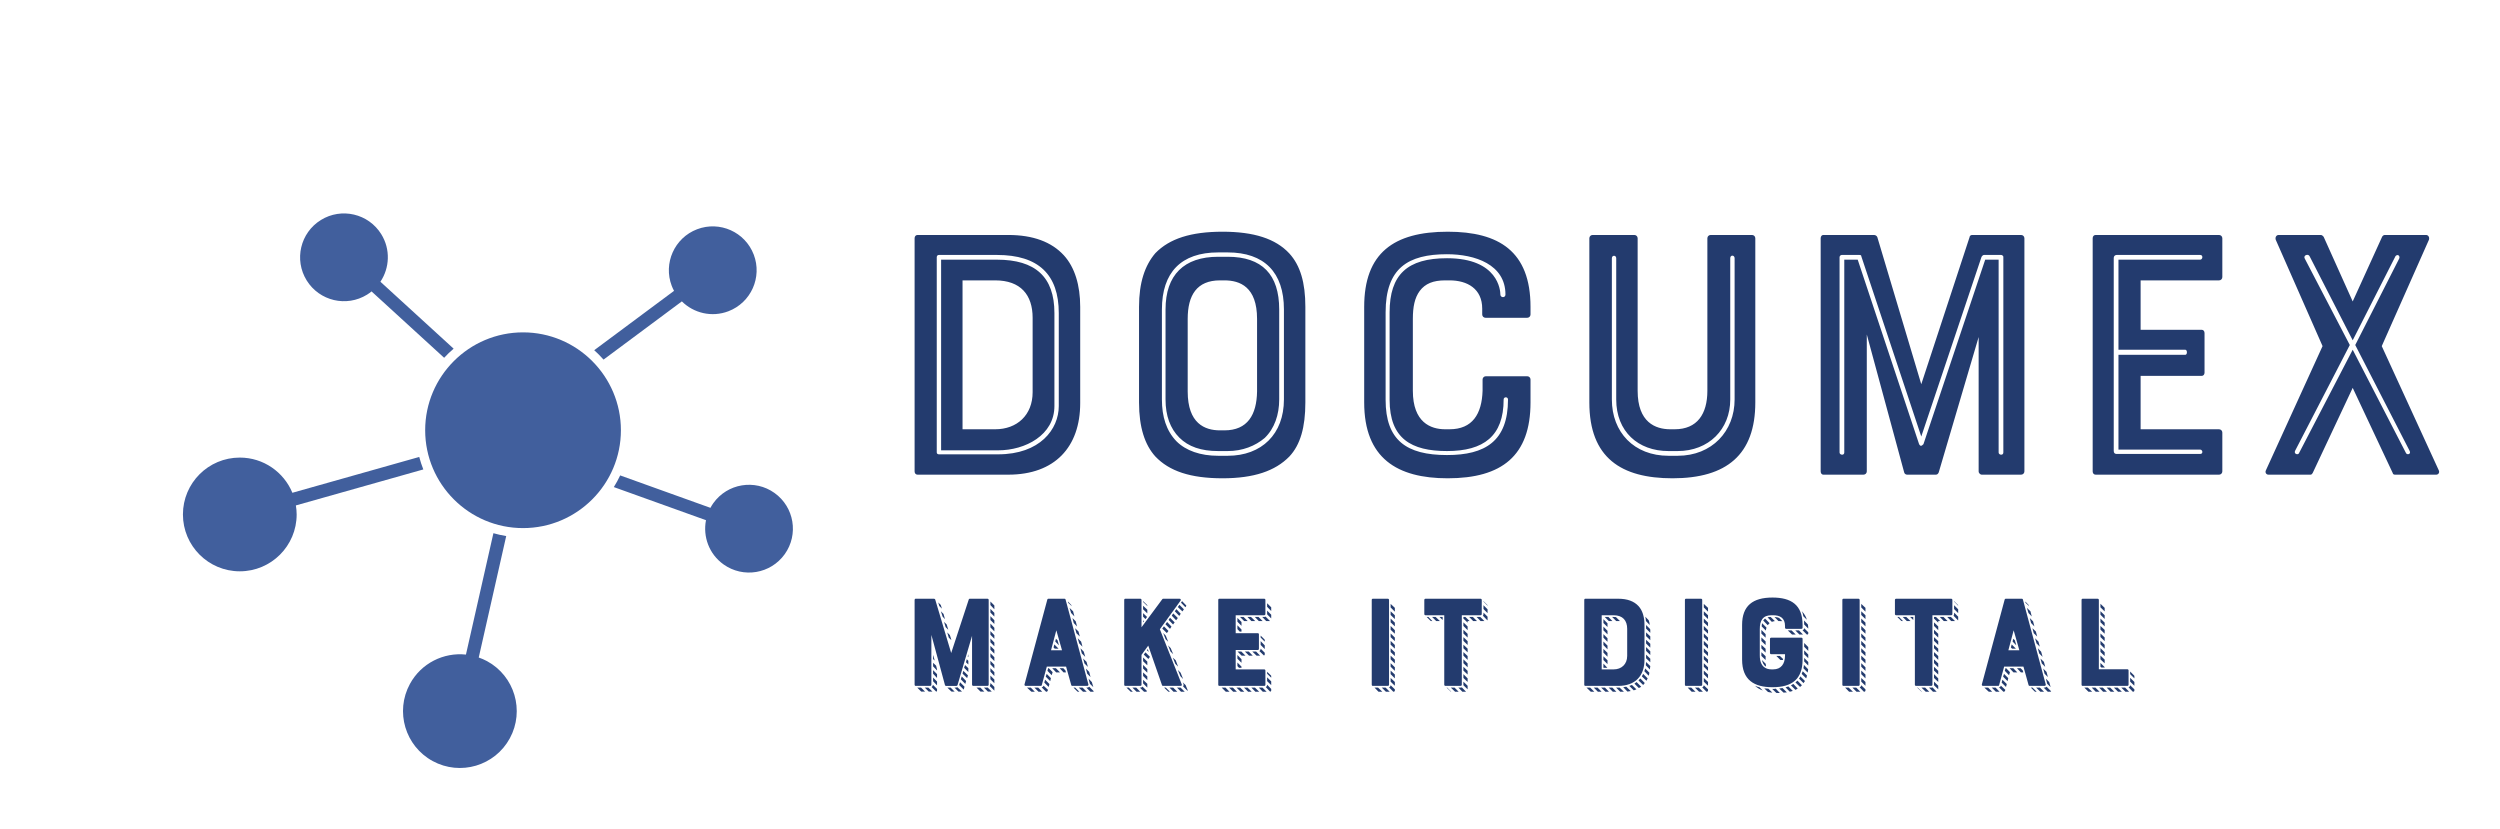 
        <svg xmlns="http://www.w3.org/2000/svg" xmlns:xlink="http://www.w3.org/1999/xlink" version="1.1" width="3153.846" 
        height="1045.496" viewBox="0 0 3153.846 1045.496">
			
			<g transform="scale(7.692) translate(10, 10)">
				<defs id="SvgjsDefs2131"></defs><g id="SvgjsG2132" featureKey="symbolFeature-0" transform="matrix(1.12,0,0,1.12,16.456,14.911)" fill="#415f9d"><g xmlns="http://www.w3.org/2000/svg"><path d="M52.97,26.428c-7.903,0-14.331,6.429-14.331,14.33c0,7.903,6.428,14.331,14.331,14.331c7.901,0,14.33-6.428,14.33-14.331   C67.3,32.856,60.871,26.428,52.97,26.428z"></path><path d="M38.368,46.5c-0.233-0.593-0.436-1.202-0.599-1.828l-18.577,5.247c-1.249-3.026-4.224-5.155-7.698-5.155   c-4.601,0-8.328,3.728-8.328,8.326c0,4.599,3.728,8.328,8.328,8.328c4.599,0,8.326-3.729,8.326-8.328   c0-0.451-0.045-0.889-0.115-1.32L38.368,46.5z"></path><path d="M30.136,20.9c0.23-0.144,0.445-0.302,0.65-0.469l10.63,9.719c0.435-0.474,0.9-0.918,1.389-1.335l-10.721-9.801   c1.357-2.031,1.497-4.75,0.126-6.961c-1.87-3.016-5.83-3.946-8.846-2.076c-3.018,1.87-3.945,5.831-2.076,8.847   S27.119,22.771,30.136,20.9z"></path><path d="M64.758,30.416l11.468-8.525c1.736,1.72,4.377,2.373,6.811,1.447c3.315-1.265,4.98-4.977,3.717-8.292   c-1.265-3.317-4.977-4.981-8.294-3.718c-3.314,1.263-4.98,4.977-3.716,8.292c0.097,0.254,0.213,0.495,0.337,0.729l-11.69,8.69   C63.872,29.469,64.33,29.929,64.758,30.416z"></path><path d="M47.697,74.572c-0.396-0.215-0.804-0.385-1.215-0.53l4.023-17.785c-0.637-0.102-1.263-0.244-1.875-0.42L44.609,73.61   c-3.254-0.348-6.547,1.25-8.206,4.303c-2.194,4.041-0.699,9.097,3.341,11.293c4.042,2.196,9.098,0.7,11.293-3.341   C53.232,81.824,51.738,76.768,47.697,74.572z"></path><path d="M89.794,49.945c-2.887-2.062-6.901-1.394-8.962,1.495c-0.159,0.222-0.296,0.451-0.42,0.683l-13.218-4.748   c-0.275,0.591-0.585,1.16-0.93,1.708l13.496,4.849c-0.47,2.398,0.446,4.958,2.565,6.471c2.889,2.063,6.901,1.393,8.965-1.495   C93.354,56.02,92.683,52.007,89.794,49.945z"></path></g></g><g id="SvgjsG2133" featureKey="nameFeature-0" transform="matrix(1.489,0,0,1.489,134.402,8.288)" fill="#233b6e"><path d="M14.08 13.6 c2.72 0 4.76 0.76 6.12 2.24 c1.2 1.32 1.8 3.28 1.8 5.68 l0 10.6 c0 4.84 -2.8 7.88 -7.92 7.88 l-10 0 c-0.2 0 -0.32 -0.16 -0.32 -0.36 l0 -25.68 c0 -0.2 0.12 -0.36 0.32 -0.36 l10 0 z M16.76 30.92 l0 -8.2 c0 -2.52 -1.32 -4.12 -4.12 -4.12 l-3.6 0 l0 16.4 l3.6 0 c2.4 0 4.12 -1.56 4.12 -4.08 z M6.2 16.04 l0 21.52 c0 0.16 0.16 0.2 0.24 0.2 l6.52 0 c4.6 0 6.68 -2.76 6.68 -5.32 l0 -10.24 c0 -4.24 -2.24 -6.4 -6.8 -6.4 l-6.4 0 c-0.08 0 -0.24 0.04 -0.24 0.24 z M19.16 22.2 l0 10.24 c0 3.2 -3.2 4.88 -6.2 4.88 l-6.28 0 l0 -21 l6.16 0 c4.2 0 6.32 1.88 6.32 5.88 z M37.68 13.24 c3.44 0 5.84 0.76 7.36 2.4 c1.2 1.32 1.76 3.2 1.76 5.88 l0 10.52 c0 2.76 -0.56 4.68 -1.76 5.96 c-1.56 1.6 -3.92 2.4 -7.36 2.4 c-3.56 0 -5.88 -0.8 -7.4 -2.4 c-1.16 -1.28 -1.8 -3.2 -1.8 -5.96 l0 -10.52 c0 -2.68 0.64 -4.56 1.8 -5.92 c1.56 -1.6 3.92 -2.36 7.4 -2.36 z M41.48 30.84 l0 -8 c0 -3.52 -1.88 -4.24 -3.6 -4.24 l-0.48 0 c-2.56 0 -3.56 1.64 -3.56 4.24 l0 8 c0 3.52 1.88 4.28 3.56 4.28 l0.48 0 c2.56 0 3.56 -1.72 3.6 -4.28 z M31 21.8 l0 9.92 c0 1.88 0.48 3.44 1.6 4.6 c1.04 1.04 2.64 1.6 4.6 1.6 l1.04 0 c3.76 0 6.2 -2.4 6.2 -6.2 l0 -9.92 c0 -4.08 -2.16 -6.28 -6.2 -6.28 l-1.04 0 c-4.08 0 -6.2 2.2 -6.2 6.28 z M38.24 37.4 l-1.04 0 c-1.88 0 -3.28 -0.48 -4.28 -1.48 s-1.52 -2.4 -1.52 -4.2 l0 -9.92 c0 -3.8 2.04 -5.8 5.8 -5.8 l1.04 0 c3.8 0 5.68 1.96 5.68 5.8 l0 9.92 c0 1.68 -0.52 3.2 -1.6 4.24 c-1.04 0.88 -2.44 1.44 -4.08 1.44 z M66.32 30.76 l0 -1.24 c0 -0.2 0.16 -0.36 0.36 -0.36 l4.56 0 c0.2 0 0.36 0.16 0.36 0.36 l0 2.52 c0 5.88 -3.16 8.36 -9.12 8.36 c-5.56 0 -9.2 -2.2 -9.2 -8.36 l0 -10.52 c0 -5.92 3.24 -8.28 9.2 -8.28 c5.64 0 9.12 2.16 9.12 8.28 l0 0.84 c0 0.2 -0.16 0.36 -0.36 0.36 l-4.6 0 c-0.2 0 -0.36 -0.16 -0.36 -0.36 l0 -0.64 c0 -2.2 -1.64 -3.12 -3.6 -3.12 l-0.48 0 c-1.32 0 -2.2 0.36 -2.8 1.16 c-0.56 0.76 -0.76 1.76 -0.76 3.08 l0 7.92 c0 3.48 1.96 4.24 3.56 4.24 l0.48 0 c2.52 0 3.56 -1.68 3.64 -4.24 z M62.4 15.72 c-4.28 0 -6.76 1.52 -6.76 6.4 l0 9.64 c0 4.44 2.28 6.08 6.76 6.08 c4.2 0 6.72 -1.52 6.72 -6.12 c0 -0.32 -0.48 -0.32 -0.48 0 c0 4.04 -2.2 5.68 -6.24 5.68 c-3.92 0 -6.32 -1.36 -6.32 -5.64 l0 -9.64 c0 -4.16 1.96 -5.96 6.32 -5.96 c5.68 0 5.88 3.6 5.88 4 c0 0.36 0.56 0.4 0.56 0 c0 -3.32 -3.36 -4.44 -6.44 -4.44 z M91.08 30.76 l0 -16.8 c0 -0.2 0.16 -0.36 0.36 -0.36 l4.56 0 c0.2 0 0.36 0.16 0.36 0.36 l0 18.08 c0 5.76 -3.16 8.36 -9.12 8.36 c-5.64 0 -9.16 -2.24 -9.16 -8.36 l0 -18.08 c0 -0.2 0.16 -0.36 0.36 -0.36 l4.6 0 c0.2 0 0.36 0.16 0.36 0.36 l0 16.8 c0 3.48 1.96 4.24 3.6 4.24 l0.48 0 c2.48 0 3.6 -1.68 3.6 -4.24 z M80.56 16.16 l0 15.56 c0 3.6 2.44 6.2 6.24 6.2 l1 0 c3.8 0 6.28 -2.72 6.28 -6.2 l0 -15.56 c0 -0.36 -0.48 -0.4 -0.48 0 l0 15.56 c0 3.28 -2.36 5.68 -5.8 5.68 l-1 0 c-3.36 0 -5.76 -2.16 -5.76 -5.68 l0 -15.56 c0 -0.36 -0.48 -0.36 -0.48 0 z M125.64 13.6 c0.2 0 0.36 0.16 0.36 0.36 l0 25.68 c0 0.2 -0.16 0.36 -0.36 0.36 l-4.36 0 c-0.12 0 -0.32 -0.16 -0.32 -0.36 l0 -14.8 l-4.4 14.92 c-0.08 0.16 -0.16 0.24 -0.32 0.24 l-3.16 0 c-0.12 0 -0.28 -0.08 -0.32 -0.24 l-4.12 -15.2 l0 15.08 c0 0.2 -0.16 0.36 -0.36 0.36 l-4.44 0 c-0.16 0 -0.28 -0.16 -0.28 -0.36 l0 -25.68 c0 -0.2 0.12 -0.36 0.28 -0.36 l5.6 0 c0.16 0 0.32 0.12 0.36 0.24 l4.84 16.2 l5.32 -16.2 c0 -0.12 0.12 -0.24 0.28 -0.24 l5.4 0 z M123.16 37.56 c0 0.28 0.52 0.36 0.52 0 l0 -21.56 c0 -0.08 -0.12 -0.2 -0.24 -0.2 l-1.88 0 c-0.16 0 -0.2 0.12 -0.28 0.2 l-6.64 19.8 l-6.6 -19.84 c0 -0.12 -0.08 -0.16 -0.2 -0.16 l-1.96 0 c-0.12 0 -0.24 0.12 -0.24 0.24 l0 21.52 c0 0.28 0.52 0.36 0.52 0 l0 -21.24 l1.48 0 l6.76 20.32 c0.16 0.28 0.28 0.2 0.48 0 l6.8 -20.32 l1.48 0 l0 21.24 z M133.84 40 c-0.2 0 -0.32 -0.16 -0.32 -0.36 l0 -25.68 c0 -0.2 0.12 -0.36 0.32 -0.36 l13.6 0 c0.2 0 0.36 0.16 0.36 0.36 l0 4.28 c0 0.2 -0.16 0.36 -0.36 0.36 l-8.64 0 l0 5.44 l6.72 0 c0.2 0 0.32 0.16 0.32 0.36 l0 4.36 c0 0.2 -0.12 0.36 -0.32 0.36 l-6.72 0 l0 5.88 l8.64 0 c0.2 0 0.36 0.16 0.36 0.36 l0 4.28 c0 0.2 -0.16 0.36 -0.36 0.36 l-13.6 0 z M135.84 16.12 l0 21.28 c0 0.24 0.16 0.32 0.32 0.32 l9.2 0 c0.36 0 0.28 -0.48 0 -0.48 l-9 0 l0 -10.44 l7.36 0 c0.24 0 0.24 -0.56 0 -0.56 l-7.36 0 l0 -9.92 l9 0 c0.28 0 0.36 -0.52 0 -0.52 l-9.2 0 c-0.16 0 -0.32 0.12 -0.32 0.32 z M165.68 13.6 l4.56 0 c0.24 0 0.4 0.24 0.32 0.52 l-5.2 11.72 l6.28 13.68 c0.12 0.24 -0.04 0.48 -0.28 0.48 l-4.52 0 c-0.16 0 -0.24 -0.04 -0.28 -0.2 l-4.4 -9.36 l-4.4 9.36 c-0.12 0.2 -0.16 0.2 -0.32 0.2 l-4.56 0 c-0.24 0 -0.4 -0.24 -0.28 -0.48 l6.24 -13.68 l-5.16 -11.72 c-0.08 -0.28 0.08 -0.52 0.32 -0.52 l4.64 0 c0.16 0 0.24 0.12 0.32 0.2 l3.2 7.12 l3.24 -7.12 c0.04 -0.08 0.16 -0.2 0.28 -0.2 z M168.04 37.64 c0.12 0.2 0.56 0.12 0.4 -0.24 l-6 -11.68 l4.84 -9.52 c0.12 -0.24 -0.12 -0.56 -0.4 -0.28 l-4.72 9.28 l-4.76 -9.28 c-0.16 -0.28 -0.72 -0.08 -0.52 0.28 l4.96 9.52 l-6.04 11.68 c-0.12 0.36 0.36 0.44 0.44 0.24 l5.92 -11.4 z"></path></g><g id="SvgjsG2134" featureKey="sloganFeature-0" transform="matrix(1.083,0,0,1.083,137.964,80.832)" fill="#233b6e"><path d="M12.92 6.8 c0.1 0 0.18 0.08 0.18 0.18 l0 12.84 c0 0.1 -0.08 0.18 -0.18 0.18 l-2.18 0 c-0.06 0 -0.16 -0.08 -0.16 -0.18 l0 -7.4 l-2.2 7.46 c-0.04 0.08 -0.08 0.12 -0.16 0.12 l-1.58 0 c-0.06 0 -0.14 -0.04 -0.16 -0.12 l-2.06 -7.6 l0 7.54 c0 0.1 -0.08 0.18 -0.18 0.18 l-2.22 0 c-0.08 0 -0.14 -0.08 -0.14 -0.18 l0 -12.84 c0 -0.1 0.06 -0.18 0.14 -0.18 l2.8 0 c0.08 0 0.16 0.06 0.18 0.12 l2.42 8.1 l2.66 -8.1 c0 -0.06 0.06 -0.12 0.14 -0.12 l2.7 0 z M13.96 8.4 l-0.6 -0.64 l0 -0.54 l0.6 0.6 l0 0.58 z M13.96 9.5 l-0.6 -0.6 l0 -0.56 l0.6 0.6 l0 0.56 z M13.96 10.62 l-0.6 -0.6 l0 -0.58 l0.6 0.62 l0 0.56 z M13.96 11.74 l-0.6 -0.6 l0 -0.58 l0.6 0.64 l0 0.54 z M13.96 12.86 l-0.6 -0.6 l0 -0.56 l0.6 0.62 l0 0.54 z M13.96 14 l-0.6 -0.6 l0 -0.58 l0.6 0.62 l0 0.56 z M13.96 15.12 l-0.6 -0.6 l0 -0.58 l0.6 0.6 l0 0.58 z M6.02 8.3 l-0.4 -0.4 l-0.16 -0.54 l0.36 0.36 c0.02 0.02 0.04 0.04 0.04 0.08 z M13.96 16.24 l-0.6 -0.6 l0 -0.58 l0.6 0.6 l0 0.58 z M13.96 17.36 l-0.6 -0.62 l0 -0.54 l0.6 0.6 l0 0.56 z M6.48 9.9 l-0.36 -0.4 l-0.26 -0.8 l0.4 0.4 z M13.96 18.5 l-0.6 -0.64 l0 -0.54 l0.6 0.6 l0 0.58 z M6.98 11.5 l-0.4 -0.4 l-0.24 -0.8 l0.4 0.4 z M10.02 15.2 l0 0.44 l-0.1 -0.1 z M13.96 19.6 l-0.6 -0.6 l0 -0.56 l0.6 0.6 l0 0.56 z M7.42 13.04 l-0.36 -0.34 l-0.24 -0.8 l0.4 0.4 l0.22 0.7 z M10.02 16.2 l0 0.56 l-0.36 -0.34 l0.12 -0.46 z M9.52 16.84 l0.5 0.48 l0 0.58 l-0.64 -0.64 z M12.38 20.26 l0.38 0 c0.08 0 0.12 0 0.18 -0.02 l0.62 0.62 l-0.58 0 z M11.86 20.86 l-0.6 -0.6 l0.58 0 l0.6 0.6 l-0.58 0 z M9.84 18.82 l-0.7 -0.68 l0.12 -0.42 l0.7 0.68 z M9.56 19.7 l-0.68 -0.7 l0.14 -0.44 l0.66 0.7 z M8.62 19.86 l0.02 -0.02 l0.12 -0.4 l0.68 0.68 l-0.12 0.44 z M4.72 15.4 l0.2 0.76 l-0.24 -0.22 l0 -0.58 z M7.92 20.26 l0.14 0 c0.1 0 0.22 -0.02 0.3 -0.06 l0.7 0.66 l-0.54 0 z M4.68 16.5 l0.46 0.44 l0.14 0.58 l0 0.14 l-0.6 -0.62 l0 -0.54 z M7.42 20.82 l-0.58 -0.56 l0.5 0 l0.6 0.6 l-0.42 0 c-0.04 0 -0.08 0 -0.1 -0.04 z M5.28 18.8 l-0.6 -0.64 l0 -0.54 l0.6 0.6 l0 0.58 z M5.28 19.92 l-0.6 -0.62 l0 -0.56 l0.6 0.6 l0 0.58 z M4.44 20.16 c0.12 -0.04 0.2 -0.2 0.22 -0.32 l0.62 0.62 l0 0.26 c0 0.08 -0.04 0.14 -0.14 0.14 z M4.02 20.86 l-0.6 -0.6 l0.54 0 l0.62 0.6 l-0.56 0 z M2.88 20.86 l-0.6 -0.6 l0.58 0 l0.6 0.6 l-0.58 0 z M13.26 20.02 c0.06 -0.1 0.1 -0.22 0.1 -0.36 l0 -0.1 l0.6 0.6 l0 0.56 z M21.982 6.92 c0.02 -0.06 0.06 -0.12 0.14 -0.12 l2.48 0 c0.08 0 0.12 0.06 0.14 0.12 l3.46 12.86 c0.02 0.12 -0.06 0.22 -0.18 0.22 l-2.28 0 c-0.06 0 -0.12 -0.04 -0.14 -0.12 l-0.78 -2.8 l-2.92 0 l-0.76 2.8 c-0.02 0.08 -0.06 0.12 -0.14 0.12 l-2.3 0 c-0.12 0 -0.2 -0.1 -0.18 -0.22 z M22.542 14.6 l1.66 0 l-0.86 -3.02 z M21.122 20.22 c0.16 -0.04 0.26 -0.14 0.28 -0.26 l0.68 0.64 l-0.06 0.16 c-0.02 0.06 -0.08 0.12 -0.14 0.12 l-0.1 0 z M29.022 20.82 c-0.02 0.04 -0.08 0.06 -0.12 0.06 l-0.4 0 l-0.62 -0.62 l0.14 0 c0.12 0 0.22 -0.06 0.3 -0.14 z M21.522 19.5 l0.12 -0.44 l0.66 0.66 l-0.12 0.44 z M21.742 18.6 l0.14 -0.42 l0.64 0.64 l-0.1 0.46 z M22.102 17.32 l0.1 0 l0.58 0.6 l-0.14 0.46 l-0.64 -0.66 z M26.742 20.26 l0.58 0 l0.62 0.62 l-0.56 0 z M23.322 17.96 l-0.6 -0.64 l0.56 0 l0.62 0.64 l-0.58 0 z M20.022 20.26 l0.58 0 l0.6 0.62 l-0.56 0 z M20.082 20.88 l-0.48 0 c-0.02 0 -0.08 -0.02 -0.1 -0.06 l-0.6 -0.56 l0.58 0 z M24.802 17.96 l-0.36 0 l-0.6 -0.64 l0.56 0 l0.32 0.34 z M26.902 12.52 l-0.52 -0.5 l-0.2 -0.76 l0.52 0.5 z M28.122 17.12 l-0.52 -0.52 l-0.2 -0.74 l0.52 0.5 z M28.522 18.66 l-0.5 -0.5 l-0.2 -0.78 l0.5 0.5 z M27.721 15.6 l-0.52 -0.52 l-0.2 -0.78 l0.5 0.52 z M25.342 8.18 l0.54 0.52 l0.2 0.78 l-0.5 -0.52 z M28.942 20.18 l-0.52 -0.5 l-0.2 -0.78 l0.5 0.52 z M27.302 14.06 l-0.5 -0.5 l-0.22 -0.78 l0.52 0.52 z M26.482 11 l-0.5 -0.52 l-0.2 -0.76 l0.5 0.5 z M22.922 14.18 l0.12 -0.46 l0.64 0.64 l-0.58 0 z M23.522 13.08 l0.22 0.78 l-0.56 -0.58 l0.1 -0.42 z M25.942 20.26 l0.26 0 l0.62 0.62 l-0.2 0 c-0.04 0 -0.1 -0.02 -0.12 -0.06 z M25.142 7.42 l-0.04 -0.2 l0.44 0.46 c0.04 0.02 0.08 0.08 0.08 0.12 l0.06 0.12 z M42.023 6.8 c0.14 0 0.22 0.16 0.14 0.28 l-3.14 4.34 l3.32 8.36 c0.04 0.1 -0.02 0.22 -0.16 0.22 l-2.7 0 c-0.06 0 -0.12 -0.04 -0.14 -0.12 l-2.08 -5.98 l-1.02 1.4 l0 4.52 c0 0.1 -0.08 0.18 -0.18 0.18 l-2.28 0 c-0.1 0 -0.16 -0.08 -0.16 -0.18 l0 -12.84 c0 -0.1 0.06 -0.18 0.16 -0.18 l2.28 0 c0.1 0 0.18 0.08 0.18 0.18 l0 4.14 l3.14 -4.24 c0.06 -0.08 0.08 -0.08 0.16 -0.08 l2.48 0 z M42.223 7.4 c0.12 -0.2 0.14 -0.22 0.16 -0.24 l0.58 0.6 c0.08 0.06 0.08 0.12 0.02 0.2 l-0.1 0.12 z M41.743 8.06 l0.24 -0.34 l0.68 0.68 l-0.22 0.32 z M41.283 8.7 l0.24 -0.32 l0.66 0.7 l-0.22 0.32 z M41.743 9.72 l-0.26 0.34 l-0.66 -0.7 l0.22 -0.34 z M41.263 10.38 l-0.24 0.32 l-0.68 -0.7 l0.22 -0.32 z M36.483 7.16 l0.58 0.56 c0.02 0.04 0.06 0.06 0.06 0.1 l0 0.08 l-0.64 -0.62 l0 -0.12 z M40.783 11.02 l-0.22 0.34 l-0.7 -0.7 l0.26 -0.34 z M40.323 11.68 l-0.24 0.32 l-0.7 -0.68 l0.26 -0.34 z M37.123 8.46 l0 0.56 l-0.64 -0.62 l0 -0.54 z M37.083 9.56 l-0.24 0.32 l-0.36 -0.36 l0 -0.54 z M39.523 11.98 l0.4 0.42 l0.36 0.92 l-0.4 -0.4 z M36.483 10.38 l0 -0.3 l0.14 0.12 z M40.263 13.86 l0.4 0.42 l0.38 0.92 l-0.42 -0.42 z M40.983 15.72 l0.44 0.4 l0.36 0.96 l-0.42 -0.42 z M41.743 17.58 l0.42 0.42 l0.38 0.96 l-0.42 -0.44 z M37.343 14.86 l-0.28 -0.26 l0.12 -0.18 z M42.923 19.88 l0.3 0.74 c0.02 0.06 0.02 0.08 0 0.14 l-0.68 -0.68 c0.08 -0.12 0.1 -0.28 0.04 -0.4 l-0.1 -0.22 z M36.583 15.26 l0.26 -0.34 l0.68 0.68 l-0.24 0.32 z M42.223 20.88 l-0.6 -0.62 l0.54 0 l0.62 0.62 l-0.56 0 z M37.123 16.32 l0 0.56 l-0.64 -0.62 l0 -0.56 z M40.483 20.26 l0.56 0 l0.62 0.62 l-0.58 0 z M39.663 20.26 l0.26 0 l0.62 0.62 l-0.18 0 c-0.04 0 -0.1 -0.02 -0.12 -0.06 c-0.06 -0.04 -0.36 -0.34 -0.58 -0.56 z M37.123 17.46 l0 0.54 l-0.64 -0.62 l0 -0.56 z M37.123 18.56 l0 0.56 l-0.64 -0.62 l0 -0.54 z M36.483 19.62 l0 -0.54 l0.64 0.6 l0 0.58 z M36.943 20.88 l-0.32 0 l-0.64 -0.62 l0.08 0 c0.16 0 0.26 -0.06 0.32 -0.16 l0.7 0.68 c-0.02 0.04 -0.1 0.1 -0.14 0.1 z M36.043 20.88 l-0.56 0 l-0.62 -0.62 l0.58 0 z M33.963 20.26 l0.36 0 l0.6 0.62 l-0.28 0 c-0.06 0 -0.08 -0.02 -0.1 -0.06 c-0.06 -0.04 -0.32 -0.32 -0.58 -0.56 z M48.025 20 c-0.1 0 -0.16 -0.08 -0.16 -0.18 l0 -12.84 c0 -0.1 0.06 -0.18 0.16 -0.18 l6.8 0 c0.1 0 0.18 0.08 0.18 0.18 l0 2.14 c0 0.1 -0.08 0.18 -0.18 0.18 l-4.32 0 l0 2.72 l3.36 0 c0.1 0 0.16 0.08 0.16 0.18 l0 2.18 c0 0.1 -0.06 0.18 -0.16 0.18 l-3.36 0 l0 2.94 l4.32 0 c0.1 0 0.18 0.08 0.18 0.18 l0 2.14 c0 0.1 -0.08 0.18 -0.18 0.18 l-6.8 0 z M54.285 14.36 l0.62 0.62 l0 0.28 c0 0.06 -0.08 0.14 -0.12 0.14 l-0.7 -0.68 c0.12 -0.06 0.2 -0.2 0.2 -0.36 z M55.265 19.82 l0.62 0.64 l0 0.24 c0 0.08 -0.08 0.16 -0.16 0.18 l-0.66 -0.7 c0.12 -0.06 0.2 -0.2 0.2 -0.36 z M54.285 13.8 l0 -0.58 l0.62 0.64 l0 0.56 z M50.765 10.28 l0 -0.58 l0.62 0.62 l0 0.58 z M51.405 15.42 l-0.62 -0.62 l0.58 0 l0.62 0.62 l-0.58 0 z M55.705 10.18 l-0.58 0 l-0.6 -0.62 l0.3 0 c0.08 0 0.16 -0.04 0.2 -0.06 z M50.685 20.88 l-0.56 0 l-0.62 -0.62 l0.58 0 z M48.385 20.26 l0.58 0 l0.6 0.62 l-0.56 0 z M55.265 19.28 l0 -0.58 l0.62 0.62 l0 0.56 z M53.025 14.8 l0.58 0 l0.6 0.62 l-0.54 0 z M54.005 10.18 l-0.6 -0.62 l0.56 0 l0.62 0.62 l-0.58 0 z M54.005 20.26 l0.56 0 l0.62 0.62 l-0.58 0 z M52.285 9.56 l0.54 0 l0.64 0.62 l-0.58 0 z M53.425 20.26 l0.64 0.62 l-0.58 0 l-0.6 -0.62 l0.54 0 z M52.485 14.8 l0.6 0.62 l-0.56 0 l-0.62 -0.62 l0.58 0 z M51.805 20.88 l-0.54 0 l-0.64 -0.62 l0.56 0 z M55.885 9.22 l0 0.56 l-0.62 -0.62 l0 -0.56 z M51.385 15.96 l0 0.54 l-0.62 -0.62 l0 -0.56 z M55.885 8.1 l0 0.56 l-0.62 -0.64 l0 -0.54 z M51.165 9.56 l0.54 0 l0.62 0.62 l-0.54 0 z M52.925 20.88 l-0.54 0 l-0.62 -0.62 l0.54 0 z M50.765 11.4 l0 -0.58 l0.62 0.64 l0 0.32 l-0.26 0 z M50.765 17 l0 -0.54 l0.62 0.62 l0 0.18 l-0.38 0 z M54.285 12.38 l0.58 0.58 c0.04 0.04 0.04 0.06 0.04 0.12 l0 0.22 l-0.62 -0.62 l0 -0.3 z M55.885 18.52 l0 0.24 l-0.62 -0.6 l0 -0.3 l0.56 0.54 c0.06 0.06 0.06 0.08 0.06 0.12 z M71.268 20 c-0.1 0 -0.16 -0.08 -0.16 -0.18 l0 -12.84 c0 -0.1 0.06 -0.18 0.16 -0.18 l2.28 0 c0.1 0 0.18 0.08 0.18 0.18 l0 12.84 c0 0.1 -0.08 0.18 -0.18 0.18 l-2.28 0 z M73.968 8.12 l0 -0.54 l0.64 0.6 l0 0.58 z M73.968 9.26 l0 -0.56 l0.64 0.6 l0 0.58 z M73.968 10.38 l0 -0.58 l0.64 0.62 l0 0.56 z M73.968 11.5 l0 -0.58 l0.64 0.64 l0 0.54 z M73.968 12.62 l0 -0.56 l0.64 0.62 l0 0.54 z M73.968 13.76 l0 -0.58 l0.64 0.62 l0 0.56 z M73.968 14.88 l0 -0.58 l0.64 0.62 l0 0.56 z M73.968 15.98 l0 -0.56 l0.64 0.6 l0 0.58 z M73.968 17.1 l0 -0.54 l0.64 0.62 l0 0.54 z M73.968 18.22 l0 -0.54 l0.64 0.6 l0 0.58 z M73.968 19.36 l0 -0.56 l0.64 0.6 l0 0.58 z M73.728 20.22 c0.12 -0.04 0.22 -0.16 0.24 -0.32 l0.64 0.62 l0 0.18 c0 0.1 -0.08 0.18 -0.18 0.18 l-0.06 0 z M72.628 20.26 l0.58 0 l0.62 0.62 l-0.58 0 z M72.128 20.88 l-0.6 -0.62 l0.54 0 l0.64 0.62 l-0.58 0 z M79.249 9.3 c-0.1 0 -0.18 -0.08 -0.18 -0.18 l0 -2.14 c0 -0.1 0.08 -0.18 0.18 -0.18 l8.34 0 c0.1 0 0.18 0.08 0.18 0.18 l0 2.14 c0 0.1 -0.08 0.18 -0.18 0.18 l-2.84 0 l0 10.52 c0 0.1 -0.08 0.18 -0.18 0.18 l-2.3 0 c-0.1 0 -0.18 -0.08 -0.18 -0.18 l0 -10.52 l-2.84 0 z M88.029 7.16 c0.2 0.2 0.44 0.42 0.56 0.56 c0.04 0.04 0.06 0.08 0.06 0.1 l0 0.04 l-0.62 -0.64 l0 -0.06 z M88.029 8.36 l0 -0.58 l0.62 0.62 l0 0.58 z M88.029 9.12 l0 -0.22 l0.62 0.62 l0 0.48 c0 0.02 0 0.06 -0.02 0.08 l-0.68 -0.7 c0.04 -0.08 0.08 -0.16 0.08 -0.26 z M86.989 9.56 l0.56 0 l0.62 0.62 l-0.58 0 z M85.869 9.56 l0.56 0 l0.62 0.62 l-0.58 0 z M84.989 9.56 l0.3 0 l0.64 0.62 l-0.3 0 l0 0.24 l-0.64 -0.62 l0 -0.24 z M85.629 11 l0 0.56 l-0.64 -0.64 l0 -0.54 z M85.629 12.12 l0 0.56 l-0.64 -0.62 l0 -0.56 z M85.629 13.22 l0 0.58 l-0.64 -0.62 l0 -0.56 z M81.849 9.56 l0 0.46 l-0.48 -0.46 l0.48 0 z M80.869 10.18 l-0.62 -0.62 l0.54 0 l0.64 0.62 l-0.56 0 z M85.629 14.36 l0 0.56 l-0.64 -0.62 l0 -0.54 z M85.629 15.48 l0 0.58 l-0.64 -0.64 l0 -0.54 z M79.689 9.56 l0.6 0.62 l-0.16 0 c-0.06 0 -0.1 -0.02 -0.14 -0.06 l-0.56 -0.56 l0.26 0 z M85.629 16.6 l0 0.58 l-0.64 -0.62 l0 -0.58 z M85.629 17.72 l0 0.56 l-0.64 -0.6 l0 -0.58 z M84.989 18.8 l0 -0.58 l0.64 0.64 l0 0.54 z M85.629 19.98 l0 0.54 l-0.64 -0.62 l0 -0.54 z M85.389 20.88 l-0.56 0 l-0.6 -0.62 l0.36 0 c0.06 0 0.1 0 0.16 -0.04 z M84.269 20.88 l-0.54 0 l-0.64 -0.62 l0.56 0 z M82.449 20.26 l0.08 0 l0.62 0.62 c-0.06 0 -0.1 -0.02 -0.12 -0.06 z M108.452 6.8 c1.36 0 2.38 0.38 3.06 1.12 c0.6 0.66 0.9 1.64 0.9 2.84 l0 5.3 c0 2.42 -1.4 3.94 -3.96 3.94 l-5 0 c-0.1 0 -0.16 -0.08 -0.16 -0.18 l0 -12.84 c0 -0.1 0.06 -0.18 0.16 -0.18 l5 0 z M109.792 15.46 l0 -4.1 c0 -1.26 -0.66 -2.06 -2.06 -2.06 l-1.8 0 l0 8.2 l1.8 0 c1.2 0 2.06 -0.78 2.06 -2.04 z M112.632 10.18 c-0.02 -0.22 -0.04 -0.42 -0.1 -0.66 l0.52 0.54 c0.08 0.22 0.14 0.46 0.16 0.72 z M113.292 11.62 l0 0.34 l-0.64 -0.64 l0 -0.54 l0.6 0.6 c0.04 0.08 0.04 0.14 0.04 0.24 z M113.292 12.5 l0 0.58 l-0.64 -0.62 l0 -0.56 z M113.292 13.62 l0 0.58 l-0.64 -0.62 l0 -0.56 z M113.292 14.76 l0 0.56 l-0.64 -0.62 l0 -0.58 z M108.692 10.18 l-0.56 0 l-0.62 -0.62 l0.22 0 c0.12 0 0.26 0 0.36 0.02 z M106.392 9.56 l0.56 0 l0.6 0.62 l-0.54 0 z M113.292 15.88 l0 0.54 l-0.64 -0.6 l0 -0.56 z M106.192 10.48 l0 -0.58 l0.62 0.62 l0 0.56 z M113.292 17 c-0.04 0.18 -0.04 0.36 -0.06 0.52 l-0.62 -0.64 c0.02 -0.16 0.02 -0.32 0.04 -0.5 z M106.192 11.58 l0 -0.56 l0.62 0.64 l0 0.54 z M112.012 18.56 c0.08 -0.14 0.14 -0.26 0.2 -0.38 l0.68 0.68 c-0.06 0.12 -0.14 0.26 -0.18 0.36 z M106.192 12.7 l0 -0.54 l0.62 0.62 l0 0.54 z M106.192 13.82 l0 -0.54 l0.62 0.62 l0 0.56 z M112.452 19.56 c-0.06 0.1 -0.14 0.2 -0.24 0.3 l-0.7 -0.68 c0.02 -0.02 0.04 -0.06 0.04 -0.08 c0.08 -0.08 0.16 -0.14 0.24 -0.22 z M106.192 14.96 l0 -0.56 l0.62 0.6 l0 0.58 z M110.892 19.66 c0.1 -0.08 0.22 -0.16 0.32 -0.24 l0.7 0.7 c-0.1 0.08 -0.22 0.16 -0.36 0.2 z M106.192 16.08 l0 -0.56 l0.62 0.6 l0 0.58 z M111.192 20.52 c-0.14 0.06 -0.28 0.1 -0.4 0.16 l-0.68 -0.68 c0.12 -0.04 0.24 -0.1 0.4 -0.14 z M106.192 17.26 l0 -0.64 l0.6 0.64 l-0.6 0 z M110.332 20.78 c-0.18 0.02 -0.32 0.04 -0.5 0.08 l-0.64 -0.66 c0.16 -0.02 0.32 -0.04 0.46 -0.08 z M108.452 20.26 l0.2 0 l0.64 0.62 l-0.56 0 l-0.62 -0.62 l0.34 0 z M106.992 20.26 l0.56 0 l0.6 0.62 l-0.54 0 z M106.492 20.88 l-0.64 -0.62 l0.58 0 l0.6 0.62 l-0.54 0 z M104.732 20.26 l0.58 0 l0.6 0.62 l-0.56 0 z M103.632 20.26 l0.56 0 l0.62 0.62 l-0.5 0 c-0.06 0 -0.08 -0.02 -0.1 -0.06 c-0.06 -0.04 -0.32 -0.32 -0.58 -0.56 z M113.152 18 c-0.02 0.18 -0.04 0.3 -0.1 0.46 l-0.66 -0.68 c0.04 -0.12 0.1 -0.28 0.12 -0.42 z M118.694 20 c-0.1 0 -0.16 -0.08 -0.16 -0.18 l0 -12.84 c0 -0.1 0.06 -0.18 0.16 -0.18 l2.28 0 c0.1 0 0.18 0.08 0.18 0.18 l0 12.84 c0 0.1 -0.08 0.18 -0.18 0.18 l-2.28 0 z M121.394 8.12 l0 -0.54 l0.64 0.6 l0 0.58 z M121.394 9.26 l0 -0.56 l0.64 0.6 l0 0.58 z M121.394 10.38 l0 -0.58 l0.64 0.62 l0 0.56 z M121.394 11.5 l0 -0.58 l0.64 0.64 l0 0.54 z M121.394 12.62 l0 -0.56 l0.64 0.62 l0 0.54 z M121.394 13.76 l0 -0.58 l0.64 0.62 l0 0.56 z M121.394 14.88 l0 -0.58 l0.64 0.62 l0 0.56 z M121.394 15.98 l0 -0.56 l0.64 0.6 l0 0.58 z M121.394 17.1 l0 -0.54 l0.64 0.62 l0 0.54 z M121.394 18.22 l0 -0.54 l0.64 0.6 l0 0.58 z M121.394 19.36 l0 -0.56 l0.64 0.6 l0 0.58 z M121.154 20.22 c0.12 -0.04 0.22 -0.16 0.24 -0.32 l0.64 0.62 l0 0.18 c0 0.1 -0.08 0.18 -0.18 0.18 l-0.06 0 z M120.054 20.26 l0.58 0 l0.62 0.62 l-0.58 0 z M119.554 20.88 l-0.6 -0.62 l0.54 0 l0.64 0.62 l-0.58 0 z M131.595 15.2 c-0.1 0 -0.18 -0.08 -0.18 -0.18 l0 -2.14 c0 -0.1 0.08 -0.18 0.18 -0.18 l4.58 0 c0.1 0 0.18 0.08 0.18 0.18 l0 3.14 c0 2.94 -1.58 4.18 -4.56 4.18 c-2.78 0 -4.6 -1.1 -4.6 -4.18 l0 -5.26 c0 -2.9 1.62 -4.14 4.6 -4.14 c2.8 0 4.56 1.08 4.56 4.14 l0 0.42 c0 0.1 -0.08 0.18 -0.18 0.18 l-2.3 0 c-0.1 0 -0.18 -0.08 -0.18 -0.18 l0 -0.26 c0 -1.22 -0.78 -1.62 -1.8 -1.62 l-0.24 0 c-0.66 0 -1.1 0.18 -1.4 0.58 c-0.28 0.38 -0.38 0.88 -0.38 1.54 l0 3.96 c0 1.74 0.94 2.12 1.78 2.12 l0.24 0 c1.22 0 1.8 -0.84 1.8 -2.12 l0 -0.18 l-2.1 0 z M131.115 10.76 c-0.02 0 -0.02 0.02 -0.04 0.04 l-0.68 -0.7 l0.06 -0.08 c0.06 -0.06 0.12 -0.14 0.22 -0.22 l0.68 0.7 z M136.355 11.58 c0.1 -0.06 0.22 -0.12 0.24 -0.32 l0.62 0.62 l0 0.18 c0 0.1 -0.06 0.16 -0.16 0.16 l-0.06 0 z M135.615 20.4 c-0.1 0.08 -0.22 0.12 -0.34 0.2 l-0.68 -0.68 l0.36 -0.22 z M134.875 20.76 c-0.16 0.04 -0.3 0.1 -0.46 0.12 l-0.64 -0.66 c0.02 0 0.04 -0.02 0.08 -0.02 l0.34 -0.12 z M135.355 19.4 l0.22 -0.2 l0.68 0.7 l-0.28 0.26 l-0.7 -0.68 z M136.715 19.26 l-0.22 0.32 l-0.68 -0.68 c0.08 -0.12 0.16 -0.22 0.2 -0.34 z M136.475 17.32 c0.04 -0.16 0.08 -0.32 0.08 -0.5 l0.64 0.66 c-0.02 0.18 -0.02 0.32 -0.08 0.5 z M132.155 10.18 c-0.16 0.02 -0.3 0.08 -0.46 0.12 l-0.64 -0.68 c0.12 -0.04 0.3 -0.06 0.46 -0.06 z M137.015 18.42 c-0.02 0.16 -0.06 0.3 -0.12 0.44 l-0.68 -0.68 c0.06 -0.1 0.1 -0.26 0.16 -0.4 z M133.975 20.98 c-0.18 0.02 -0.32 0.04 -0.5 0.04 l-0.66 -0.62 l0.5 -0.08 z M137.215 14.12 l0 0.58 l-0.62 -0.62 l0 -0.58 z M135.315 12.22 l-0.56 0 l-0.64 -0.62 l0.58 0 z M130.215 10.5 l0.68 0.68 c-0.04 0.12 -0.1 0.28 -0.1 0.44 l-0.64 -0.64 z M135.255 11.6 l0.56 0 l0.6 0.62 l-0.54 0 z M130.115 13.2 l0 -0.54 l0.64 0.6 l0 0.56 z M136.595 15.2 l0 -0.58 l0.62 0.64 l0 0.54 z M130.115 14.32 l0 -0.54 l0.64 0.6 l0 0.58 z M130.115 14.9 l0.64 0.6 l0 0.58 l-0.64 -0.62 l0 -0.56 z M132.675 21.08 c-0.1 0 -0.2 0 -0.3 -0.02 l-0.62 -0.6 l0.04 0 c0.18 0 0.36 0 0.5 -0.04 l0.62 0.66 l-0.24 0 z M136.595 15.76 l0.62 0.62 l0 0.54 l-0.62 -0.62 l0 -0.54 z M130.755 12.7 l-0.64 -0.62 l0 -0.56 l0.64 0.64 l0 0.54 z M136.575 10.1 l0.58 0.6 c0.04 0.2 0.06 0.42 0.06 0.62 l-0.62 -0.62 c0 -0.2 0 -0.4 -0.02 -0.6 z M133.375 16.08 l-0.38 0 l-0.62 -0.62 l0.54 0 l0.48 0.46 c0 0.06 0 0.1 -0.02 0.16 z M133.295 10.2 c-0.14 -0.02 -0.34 -0.02 -0.52 -0.02 l-0.08 0 l-0.6 -0.62 c0.28 0.02 0.52 0.06 0.72 0.16 z M130.555 20.38 c0.2 0.02 0.4 0.04 0.62 0.04 l0.6 0.6 c-0.22 -0.02 -0.46 -0.04 -0.66 -0.1 z M136.215 8.66 c0.44 0.46 0.66 0.86 0.78 1.32 l-0.52 -0.52 c-0.06 -0.26 -0.12 -0.58 -0.26 -0.8 z M130.815 17.06 c-0.34 -0.1 -0.54 -0.66 -0.62 -0.98 l0.58 0.58 c0 0.14 0.02 0.26 0.04 0.4 z M129.155 19.98 c0.22 0.1 0.44 0.18 0.7 0.24 l0.46 0.48 c-0.44 -0.18 -0.84 -0.4 -1.16 -0.72 z M142.536 20 c-0.1 0 -0.16 -0.08 -0.16 -0.18 l0 -12.84 c0 -0.1 0.06 -0.18 0.16 -0.18 l2.28 0 c0.1 0 0.18 0.08 0.18 0.18 l0 12.84 c0 0.1 -0.08 0.18 -0.18 0.18 l-2.28 0 z M145.237 8.12 l0 -0.54 l0.64 0.6 l0 0.58 z M145.237 9.26 l0 -0.56 l0.64 0.6 l0 0.58 z M145.237 10.38 l0 -0.58 l0.64 0.62 l0 0.56 z M145.237 11.5 l0 -0.58 l0.64 0.64 l0 0.54 z M145.237 12.62 l0 -0.56 l0.64 0.62 l0 0.54 z M145.237 13.76 l0 -0.58 l0.64 0.62 l0 0.56 z M145.237 14.88 l0 -0.58 l0.64 0.62 l0 0.56 z M145.237 15.98 l0 -0.56 l0.64 0.6 l0 0.58 z M145.237 17.1 l0 -0.54 l0.64 0.62 l0 0.54 z M145.237 18.22 l0 -0.54 l0.64 0.6 l0 0.58 z M145.237 19.36 l0 -0.56 l0.64 0.6 l0 0.58 z M144.996 20.22 c0.12 -0.04 0.22 -0.16 0.24 -0.32 l0.64 0.62 l0 0.18 c0 0.1 -0.08 0.18 -0.18 0.18 l-0.06 0 z M143.897 20.26 l0.58 0 l0.62 0.62 l-0.58 0 z M143.397 20.88 l-0.6 -0.62 l0.54 0 l0.64 0.62 l-0.58 0 z M150.518 9.3 c-0.1 0 -0.18 -0.08 -0.18 -0.18 l0 -2.14 c0 -0.1 0.08 -0.18 0.18 -0.18 l8.34 0 c0.1 0 0.18 0.08 0.18 0.18 l0 2.14 c0 0.1 -0.08 0.18 -0.18 0.18 l-2.84 0 l0 10.52 c0 0.1 -0.08 0.18 -0.18 0.18 l-2.3 0 c-0.1 0 -0.18 -0.08 -0.18 -0.18 l0 -10.52 l-2.84 0 z M159.298 7.16 c0.2 0.2 0.44 0.42 0.56 0.56 c0.04 0.04 0.06 0.08 0.06 0.1 l0 0.04 l-0.62 -0.64 l0 -0.06 z M159.298 8.36 l0 -0.58 l0.62 0.62 l0 0.58 z M159.298 9.12 l0 -0.22 l0.62 0.62 l0 0.48 c0 0.02 0 0.06 -0.02 0.08 l-0.68 -0.7 c0.04 -0.08 0.08 -0.16 0.08 -0.26 z M158.258 9.56 l0.56 0 l0.62 0.62 l-0.58 0 z M157.138 9.56 l0.56 0 l0.62 0.62 l-0.58 0 z M156.258 9.56 l0.3 0 l0.64 0.62 l-0.3 0 l0 0.24 l-0.64 -0.62 l0 -0.24 z M156.898 11 l0 0.56 l-0.64 -0.64 l0 -0.54 z M156.898 12.12 l0 0.56 l-0.64 -0.62 l0 -0.56 z M156.898 13.22 l0 0.58 l-0.64 -0.62 l0 -0.56 z M153.118 9.56 l0 0.46 l-0.48 -0.46 l0.48 0 z M152.138 10.18 l-0.62 -0.62 l0.54 0 l0.64 0.62 l-0.56 0 z M156.898 14.36 l0 0.56 l-0.64 -0.62 l0 -0.54 z M156.898 15.48 l0 0.58 l-0.64 -0.64 l0 -0.54 z M150.958 9.56 l0.6 0.62 l-0.16 0 c-0.06 0 -0.1 -0.02 -0.14 -0.06 l-0.56 -0.56 l0.26 0 z M156.898 16.6 l0 0.58 l-0.64 -0.62 l0 -0.58 z M156.898 17.72 l0 0.56 l-0.64 -0.6 l0 -0.58 z M156.258 18.8 l0 -0.58 l0.64 0.64 l0 0.54 z M156.898 19.98 l0 0.54 l-0.64 -0.62 l0 -0.54 z M156.658 20.88 l-0.56 0 l-0.6 -0.62 l0.36 0 c0.06 0 0.1 0 0.16 -0.04 z M155.538 20.88 l-0.54 0 l-0.64 -0.62 l0.56 0 z M153.718 20.26 l0.08 0 l0.62 0.62 c-0.06 0 -0.1 -0.02 -0.12 -0.06 z M166.959 6.92 c0.02 -0.06 0.06 -0.12 0.14 -0.12 l2.48 0 c0.08 0 0.12 0.06 0.14 0.12 l3.46 12.86 c0.02 0.12 -0.06 0.22 -0.18 0.22 l-2.28 0 c-0.06 0 -0.12 -0.04 -0.14 -0.12 l-0.78 -2.8 l-2.92 0 l-0.76 2.8 c-0.02 0.08 -0.06 0.12 -0.14 0.12 l-2.3 0 c-0.12 0 -0.2 -0.1 -0.18 -0.22 z M167.519 14.6 l1.66 0 l-0.86 -3.02 z M166.1 20.22 c0.16 -0.04 0.26 -0.14 0.28 -0.26 l0.68 0.64 l-0.06 0.16 c-0.02 0.06 -0.08 0.12 -0.14 0.12 l-0.1 0 z M173.999 20.82 c-0.02 0.04 -0.08 0.06 -0.12 0.06 l-0.4 0 l-0.62 -0.62 l0.14 0 c0.12 0 0.22 -0.06 0.3 -0.14 z M166.499 19.5 l0.12 -0.44 l0.66 0.66 l-0.12 0.44 z M166.719 18.6 l0.14 -0.42 l0.64 0.64 l-0.1 0.46 z M167.079 17.32 l0.1 0 l0.58 0.6 l-0.14 0.46 l-0.64 -0.66 z M171.719 20.26 l0.58 0 l0.62 0.62 l-0.56 0 z M168.299 17.96 l-0.6 -0.64 l0.56 0 l0.62 0.64 l-0.58 0 z M164.999 20.26 l0.58 0 l0.6 0.62 l-0.56 0 z M165.059 20.88 l-0.48 0 c-0.02 0 -0.08 -0.02 -0.1 -0.06 l-0.6 -0.56 l0.58 0 z M169.779 17.96 l-0.36 0 l-0.6 -0.64 l0.56 0 l0.32 0.34 z M171.88 12.52 l-0.52 -0.5 l-0.2 -0.76 l0.52 0.5 z M173.1 17.12 l-0.52 -0.52 l-0.2 -0.74 l0.52 0.5 z M173.499 18.66 l-0.5 -0.5 l-0.2 -0.78 l0.5 0.5 z M172.7 15.6 l-0.52 -0.52 l-0.2 -0.78 l0.5 0.52 z M170.32 8.18 l0.54 0.52 l0.2 0.78 l-0.5 -0.52 z M173.919 20.18 l-0.52 -0.5 l-0.2 -0.78 l0.5 0.52 z M172.279 14.06 l-0.5 -0.5 l-0.22 -0.78 l0.52 0.52 z M171.459 11 l-0.5 -0.52 l-0.2 -0.76 l0.5 0.5 z M167.899 14.18 l0.12 -0.46 l0.64 0.64 l-0.58 0 z M168.499 13.08 l0.22 0.78 l-0.56 -0.58 l0.1 -0.42 z M170.919 20.26 l0.26 0 l0.62 0.62 l-0.2 0 c-0.04 0 -0.1 -0.02 -0.12 -0.06 z M170.119 7.42 l-0.04 -0.2 l0.44 0.46 c0.04 0.02 0.08 0.08 0.08 0.12 l0.06 0.12 z M181.041 6.8 c0.1 0 0.18 0.08 0.18 0.18 l0 10.5 l4.32 0 c0.1 0 0.18 0.08 0.18 0.18 l0 2.16 c0 0.1 -0.08 0.18 -0.18 0.18 l-6.78 0 c-0.1 0 -0.16 -0.08 -0.16 -0.18 l0 -12.84 c0 -0.1 0.06 -0.18 0.16 -0.18 l2.28 0 z M186.601 19.4 l0 0.58 l-0.64 -0.62 l0 -0.58 z M186.421 20.88 l-0.06 0 l-0.64 -0.66 c0.12 -0.06 0.22 -0.16 0.24 -0.32 l0.64 0.62 l0 0.18 c0 0.1 -0.08 0.18 -0.18 0.18 z M185.201 20.26 l0.6 0.62 l-0.56 0 l-0.62 -0.62 l0.58 0 z M184.701 20.88 l-0.58 0 l-0.62 -0.62 l0.56 0 z M181.461 8.1 l0 -0.54 l0.64 0.62 l0 0.54 z M182.101 9.3 l0 0.56 l-0.64 -0.64 l0 -0.54 z M181.461 10.36 l0 -0.56 l0.64 0.62 l0 0.56 z M181.461 11.48 l0 -0.56 l0.64 0.6 l0 0.58 z M181.461 12.6 l0 -0.54 l0.64 0.6 l0 0.56 z M186.601 18.5 l0 0.36 l-0.64 -0.64 l0 -0.4 l0.58 0.58 c0.02 0.02 0.06 0.06 0.06 0.1 z M181.461 13.72 l0 -0.56 l0.64 0.62 l0 0.58 z M181.461 14.86 l0 -0.58 l0.64 0.62 l0 0.58 z M181.461 15.98 l0 -0.58 l0.64 0.62 l0 0.56 z M181.461 17.1 l0 -0.58 l0.64 0.64 l0 0.06 l-0.5 0 z M182.401 20.26 l0.54 0 l0.62 0.62 l-0.56 0 z M181.261 20.26 l0.56 0 l0.62 0.62 l-0.58 0 z M180.141 20.26 l0.56 0 l0.62 0.62 l-0.58 0 z M179.561 20.26 l0.64 0.62 l-0.56 0 l-0.62 -0.62 l0.54 0 z"></path></g>
			</g>
		</svg>
	